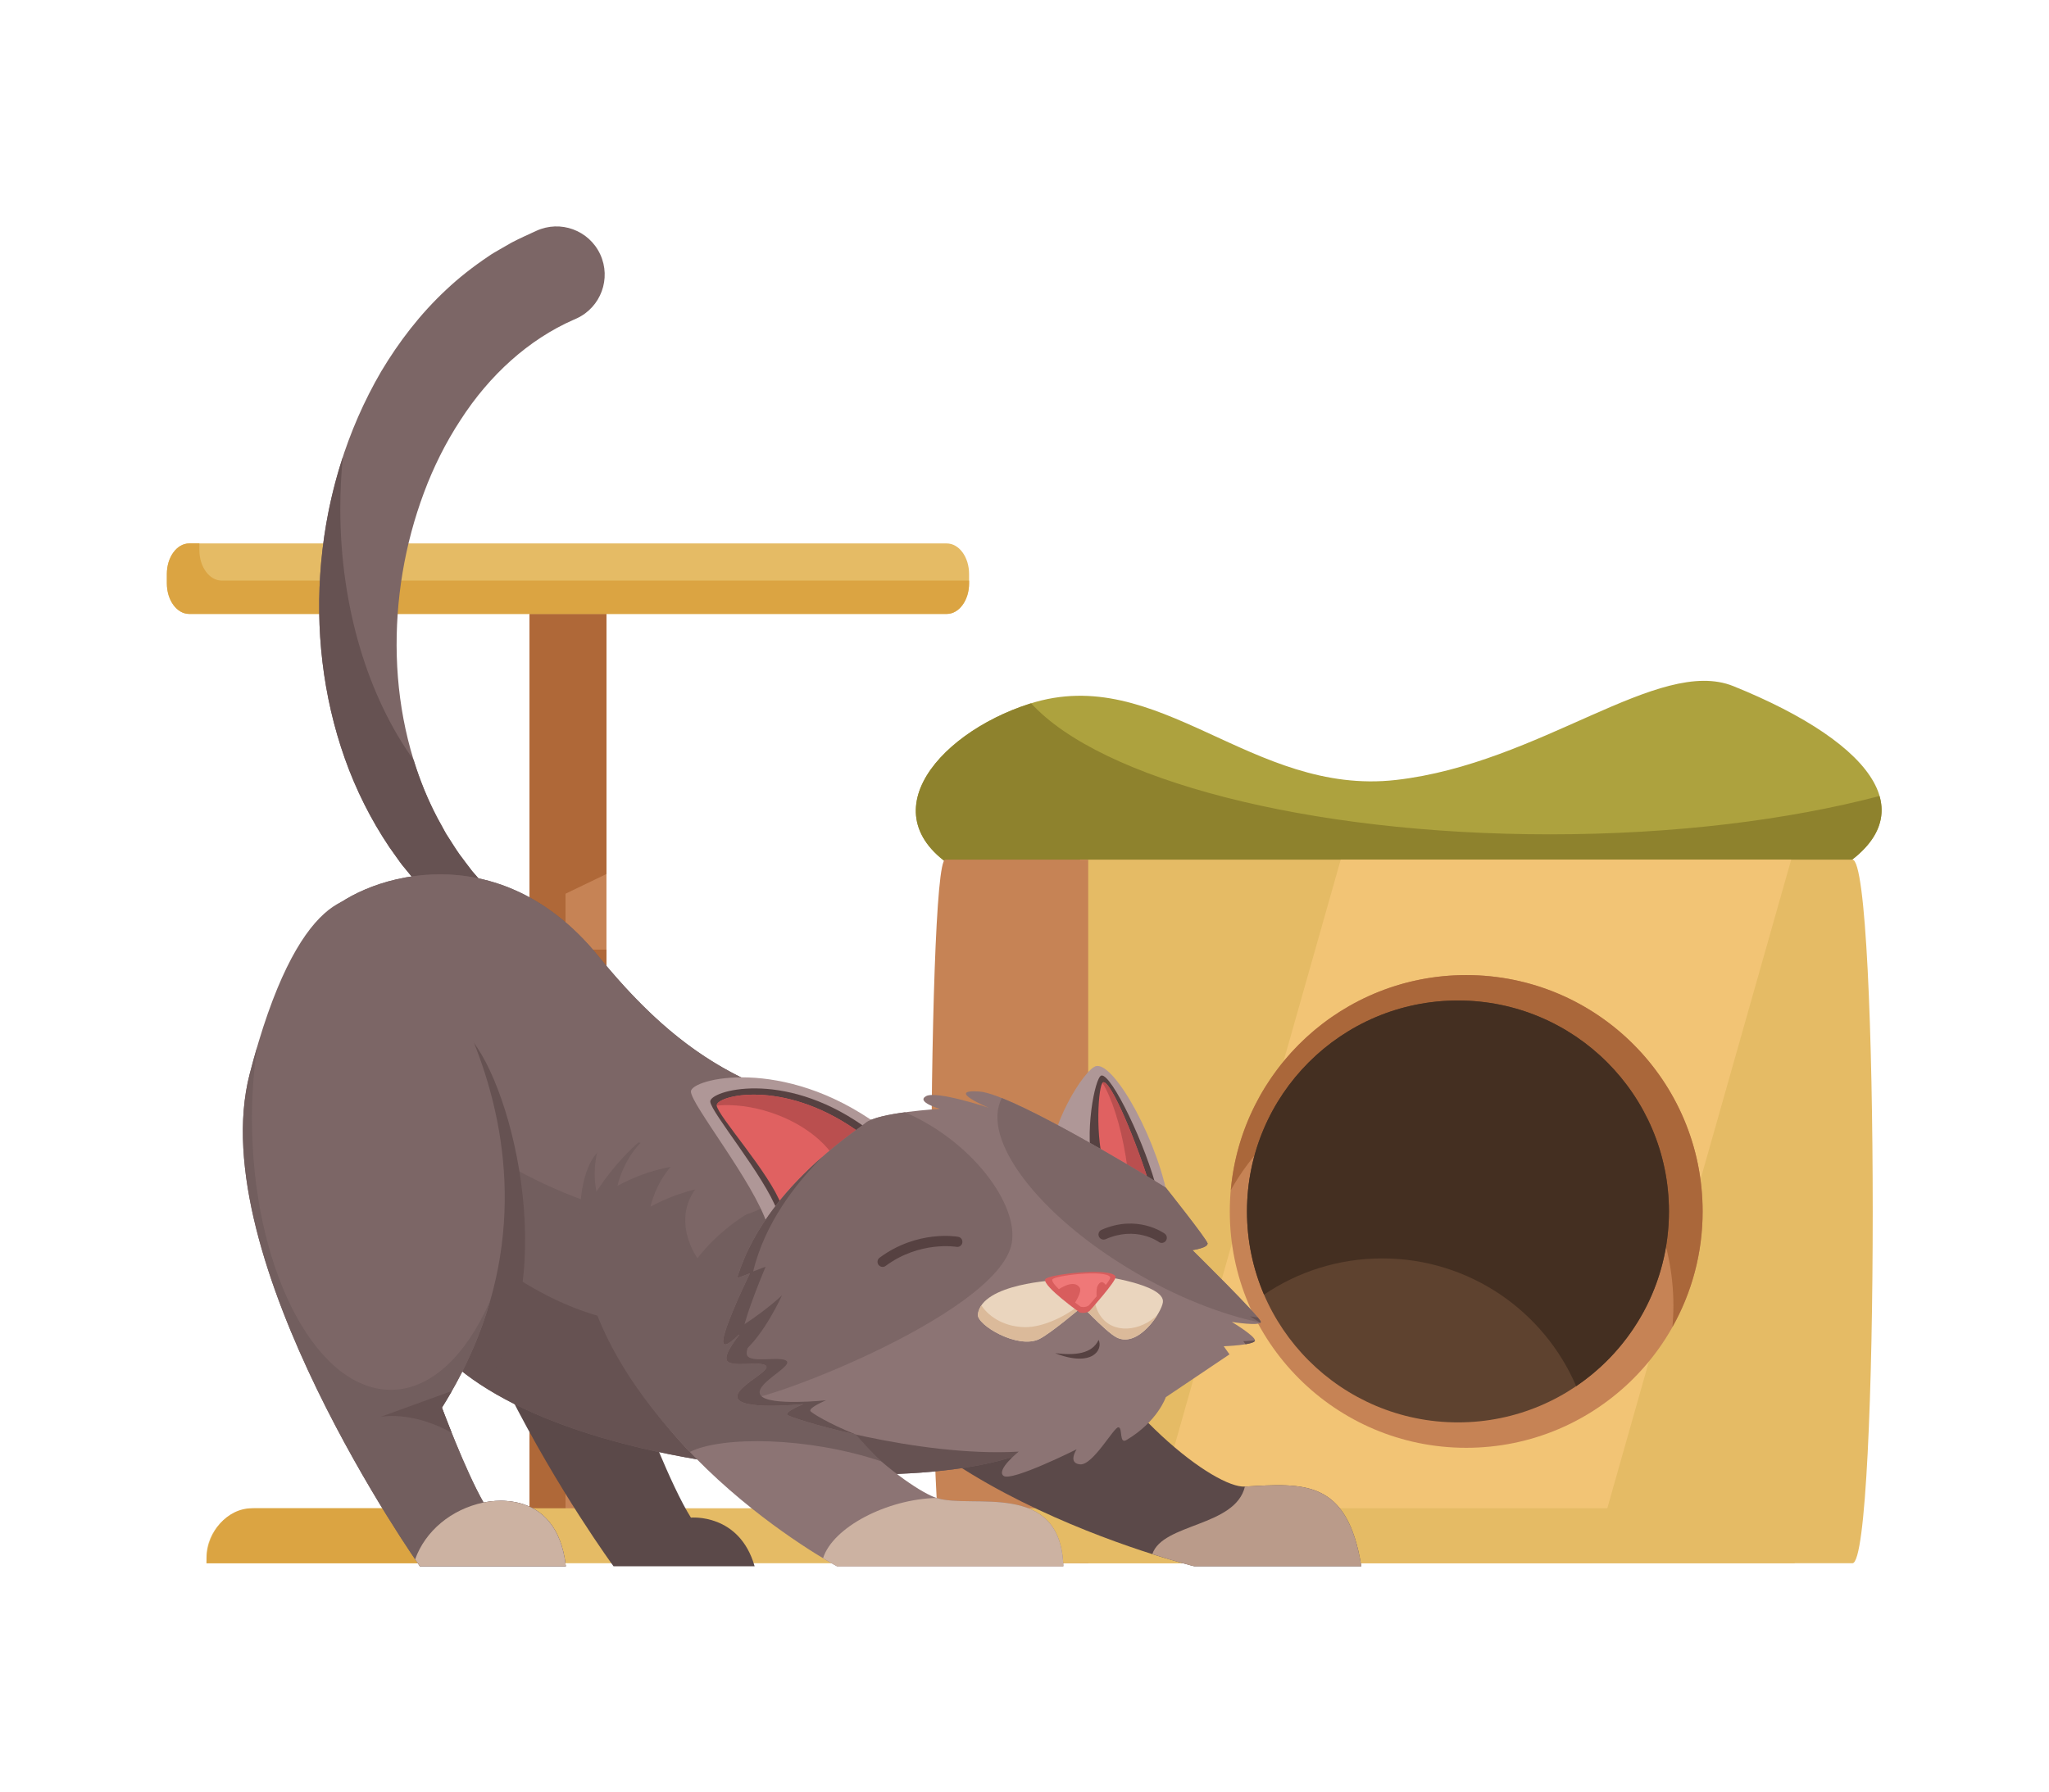 <?xml version="1.0" encoding="UTF-8" standalone="no"?>
<!-- Created with Inkscape (http://www.inkscape.org/) -->

<svg
   version="1.1"
   id="svg2"
   width="685.787"
   height="600"
   viewBox="0 0 685.787 600"
   sodipodi:docname="2008.i126.003.cat_growth_stages-04.eps"
   xmlns:inkscape="http://www.inkscape.org/namespaces/inkscape"
   xmlns:sodipodi="http://sodipodi.sourceforge.net/DTD/sodipodi-0.dtd"
   xmlns="http://www.w3.org/2000/svg"
   xmlns:svg="http://www.w3.org/2000/svg">
  <defs
     id="defs6" />
  <sodipodi:namedview
     id="namedview4"
     pagecolor="#ffffff"
     bordercolor="#000000"
     borderopacity="0.25"
     inkscape:showpageshadow="2"
     inkscape:pageopacity="0.0"
     inkscape:pagecheckerboard="0"
     inkscape:deskcolor="#d1d1d1" />
  <g
     id="g8"
     inkscape:groupmode="layer"
     inkscape:label="ink_ext_XXXXXX"
     transform="matrix(1.333,0,0,-1.333,0,600)">
    <g
       id="g10"
       transform="scale(0.1)">
      <path
         d="m 2433.62,2300.7 h 2151 c 268.15,139.91 128.87,331.33 -232.33,477.16 -188.05,75.93 -484.2,-194.17 -847.1,-235.58 -362.9,-41.42 -595.5,295.07 -919.52,191.54 -240.34,-76.8 -421.59,-300.3 -152.05,-433.12"
         style="fill:#ada23e;fill-opacity:1;fill-rule:nonzero;stroke:none"
         id="path12" />
      <path
         d="m 3891.81,2405.73 c -611.31,0 -1128.71,138.33 -1302.78,329.03 -1.13,-0.35 -2.23,-0.58 -3.36,-0.94 -240.34,-76.8 -421.59,-300.3 -152.05,-433.12 h 2151 c 115.24,60.13 155.05,129.78 134.51,201.23 -229.6,-60.32 -516.23,-96.2 -827.32,-96.2"
         style="fill:#8e822d;fill-opacity:1;fill-rule:nonzero;stroke:none"
         id="path14" />
      <path
         d="M 1522.72,3074.78 H 1329.46 V 637.23 h 193.26 v 2437.55"
         style="fill:#c68355;fill-opacity:1;fill-rule:nonzero;stroke:none"
         id="path16" />
      <path
         d="m 1522.72,2993.18 h -193.26 v -780.16 l 193.26,93.09 v 687.07"
         style="fill:#af6838;fill-opacity:1;fill-rule:nonzero;stroke:none"
         id="path18" />
      <path
         d="m 1522.72,2116.22 h -193.26 v -497.41 l 193.26,252.11 v 245.3"
         style="fill:#af6838;fill-opacity:1;fill-rule:nonzero;stroke:none"
         id="path20" />
      <path
         d="m 1522.72,1430.92 h -193.26 v -497.4 l 193.26,252.11 v 245.29"
         style="fill:#af6838;fill-opacity:1;fill-rule:nonzero;stroke:none"
         id="path22" />
      <path
         d="m 1419.97,3074.78 h -90.51 V 637.23 h 90.51 v 2437.55"
         style="fill:#af6838;fill-opacity:1;fill-rule:nonzero;stroke:none"
         id="path24" />
      <path
         d="M 4651.2,2342.11 H 2711.64 V 575.109 H 4651.2 c 67.85,0 67.85,1767.001 0,1767.001"
         style="fill:#e5bb65;fill-opacity:1;fill-rule:nonzero;stroke:none"
         id="path26" />
      <path
         d="M 4497.34,2342.11 H 3366.31 L 2865.49,575.121 3996.52,575.109 4497.34,2342.11"
         style="fill:#f2c475;fill-opacity:1;fill-rule:nonzero;stroke:none"
         id="path28" />
      <path
         d="m 2732.34,2342.11 h -358.92 c -47.28,0 -47.28,-1767.001 0,-1767.001 h 358.92 V 2342.11"
         style="fill:#c68355;fill-opacity:1;fill-rule:nonzero;stroke:none"
         id="path30" />
      <path
         d="m 3087.81,1458.61 c 0,-327.83 265.77,-593.598 593.61,-593.598 327.83,0 593.6,265.768 593.6,593.598 0,327.84 -265.77,593.6 -593.6,593.6 -327.84,0 -593.61,-265.76 -593.61,-593.6"
         style="fill:#c68355;fill-opacity:1;fill-rule:nonzero;stroke:none"
         id="path32" />
      <path
         d="m 3608.06,1815.47 c 327.84,0 593.6,-265.77 593.6,-593.6 0,-18.07 -0.95,-35.92 -2.52,-53.57 48.24,85.84 75.88,184.83 75.88,290.31 0,327.84 -265.77,593.6 -593.6,593.6 -309.77,0 -563.99,-237.31 -591.08,-540.03 101.69,180.95 295.37,303.29 517.72,303.29"
         style="fill:#aa673a;fill-opacity:1;fill-rule:nonzero;stroke:none"
         id="path34" />
      <path
         d="m 3130.95,1458.61 c 0,-292.57 237.18,-529.751 529.76,-529.751 292.57,0 529.75,237.181 529.75,529.751 0,292.58 -237.18,529.76 -529.75,529.76 -292.58,0 -529.76,-237.18 -529.76,-529.76"
         style="fill:#5e422f;fill-opacity:1;fill-rule:nonzero;stroke:none"
         id="path36" />
      <path
         d="m 3660.71,1988.37 c -292.58,0 -529.75,-237.18 -529.75,-529.76 0,-74.19 15.3,-144.79 42.84,-208.9 84.68,57.4 186.84,90.94 296.85,90.94 218.38,0 405.84,-132.17 486.9,-320.86 140.55,95.26 232.91,256.25 232.91,438.82 0,292.58 -237.18,529.76 -529.75,529.76"
         style="fill:#442f21;fill-opacity:1;fill-rule:nonzero;stroke:none"
         id="path38" />
      <path
         d="M 4506.25,713.16 H 642.078 C 573.828,713.16 518.5,657.828 518.5,589.582 V 575.109 H 4506.25 V 713.16"
         style="fill:#e5bb65;fill-opacity:1;fill-rule:nonzero;stroke:none"
         id="path40" />
      <path
         d="M 1354.34,713.16 H 633 c -63.238,0 -114.5,-59.711 -114.5,-133.379 v -4.672 h 721.34 v 4.672 c 0,73.66 51.27,133.379 114.5,133.379"
         style="fill:#dba442;fill-opacity:1;fill-rule:nonzero;stroke:none"
         id="path42" />
      <path
         d="M 2377.14,3136.29 H 475.043 c -30.969,0 -56.074,-34.37 -56.074,-76.77 v -23.48 c 0,-42.4 25.105,-76.78 56.074,-76.78 H 2377.14 c 30.96,0 56.07,34.38 56.07,76.78 v 23.48 c 0,42.4 -25.11,76.77 -56.07,76.77"
         style="fill:#e5bb65;fill-opacity:1;fill-rule:nonzero;stroke:none"
         id="path44" />
      <path
         d="m 556.629,3043.04 c -30.969,0 -56.074,34.37 -56.074,76.77 v 16.48 h -25.512 c -30.969,0 -56.074,-34.37 -56.074,-76.77 v -23.48 c 0,-42.4 25.105,-76.78 56.074,-76.78 H 2377.14 c 30.96,0 56.07,34.38 56.07,76.78 v 7 H 556.629"
         style="fill:#dba442;fill-opacity:1;fill-rule:nonzero;stroke:none"
         id="path46" />
      <path
         d="m 3418.1,567.488 h -419.74 c 0,0 -841.9,205.024 -942.23,684.862 -100.33,479.84 431.86,322.8 588.89,8.73 157.04,-314.08 407.73,-497.779 480.73,-493.49 148.31,8.73 257.46,18.012 292.35,-200.102"
         style="fill:#5b4949;fill-opacity:1;fill-rule:nonzero;stroke:none"
         id="path48" />
      <path
         d="M 2998.36,567.488 H 3418.1 C 3383.21,785.602 3274.06,776.32 3125.75,767.59 3101.6,666.371 2919.14,675.891 2893.26,597.922 c 64.46,-20.531 105.1,-30.434 105.1,-30.434"
         style="fill:#ba9b8a;fill-opacity:1;fill-rule:nonzero;stroke:none"
         id="path50" />
      <path
         d="m 1175.41,2225.2 -14.05,-13.52 c -2.68,-2.61 -4.52,-4.32 -5.57,-5.2 l -4.11,-3.65 -4.12,-3.66 c -1.5,-1.34 -2.76,-2.44 -3.3,-2.77 l -2.29,-1.72 c -0.87,-0.68 -1.49,-1.1 -1.83,-1.22 -2,-1.17 -1.71,0.06 -2.38,0.29 l -1.42,1.29 -5.69,5.17 -11.39,10.36 -22.79,20.82 c -14.57,14.5 -28.48,29.71 -42.78,44.67 -13.86,15.29 -26.46,31.66 -39.76,47.58 -6.82,7.86 -12.46,16.5 -18.555,24.88 l -17.988,25.37 c -46.219,68.86 -83.731,143.8 -111.512,222.16 -55.598,156.9 -74.512,325.86 -59.547,492.1 14.996,166.29 63.899,331.23 150.934,480.39 44.228,73.97 97.878,144.21 163.118,205.01 32.39,30.55 68.01,58.27 105.58,83.51 9.11,6.65 19.22,12 28.99,17.8 l 29.57,17 c 20.15,10.61 41.14,19.84 61.84,29.42 60.69,28.09 132.66,1.66 160.75,-59.03 28.08,-60.69 1.65,-132.66 -59.04,-160.75 -0.57,-0.26 -1.14,-0.52 -1.72,-0.78 l -5.69,-2.49 c -113.19,-49.58 -211.98,-139.34 -284.6,-252.32 -36.79,-56.1 -67.57,-117.57 -91.58,-182.19 -24.11,-64.61 -42.25,-132.13 -53.74,-201.1 -22.834,-137.87 -20.193,-281.54 13.44,-418.31 16.85,-68.3 41.13,-134.96 74.09,-197.48 l 12.76,-23.22 c 4.33,-7.71 8.21,-15.76 13.23,-23.01 9.73,-14.73 18.77,-30.1 29.07,-44.55 10.72,-14.09 21.07,-28.62 32.12,-42.62 l 17.53,-20.18 8.77,-10.14 4.39,-5.09 1.1,-1.27 c 0.17,-0.62 1.3,-0.25 0.14,-2.28 -0.13,-0.33 -0.54,-0.96 -1.19,-1.85 l -1.67,-2.36 c -0.32,-0.55 -1.37,-1.86 -2.66,-3.42 l -3.49,-4.29 -3.49,-4.3 c -0.84,-1.09 -2.47,-3.02 -4.93,-5.83 l -12.8,-14.81 -0.39,-0.45 c -3.57,-4.12 -7.5,-8.25 -11.35,-11.96"
         style="fill:#7c6666;fill-opacity:1;fill-rule:nonzero;stroke:none"
         id="path52" />
      <path
         d="m 1217.24,2276.75 -1.1,1.27 -4.39,5.09 -8.78,10.14 -17.52,20.18 c -11.05,14 -21.4,28.53 -32.12,42.63 -10.3,14.44 -19.34,29.81 -29.07,44.54 -5.02,7.25 -8.9,15.3 -13.23,23.01 l -12.76,23.23 c -24.54,46.54 -44.26,95.39 -59.69,145.51 -113.33,157.66 -184.221,382.31 -184.221,631.7 0,43.96 2.219,87.14 6.465,129.34 -28.406,-86.53 -46.422,-175.68 -54.496,-265.24 -14.965,-166.24 3.949,-335.2 59.547,-492.1 27.781,-78.36 65.293,-153.3 111.512,-222.15 l 17.988,-25.38 c 6.095,-8.38 11.735,-17.02 18.555,-24.88 13.3,-15.92 25.9,-32.29 39.76,-47.58 14.3,-14.96 28.21,-30.17 42.78,-44.67 l 22.79,-20.82 11.39,-10.36 5.69,-5.17 1.42,-1.29 c 0.67,-0.23 0.38,-1.46 2.38,-0.29 0.34,0.12 0.96,0.54 1.83,1.22 l 2.29,1.72 c 0.54,0.33 1.8,1.43 3.3,2.77 l 4.12,3.66 4.11,3.65 c 1.05,0.88 2.89,2.59 5.57,5.2 l 14.05,13.52 c 3.85,3.71 7.78,7.84 11.35,11.96 l 0.39,0.45 12.8,14.81 c 2.46,2.81 4.09,4.74 4.93,5.83 l 3.49,4.3 3.49,4.29 c 1.29,1.56 2.34,2.87 2.66,3.42 l 1.67,2.36 c 0.65,0.89 1.06,1.52 1.19,1.85 1.16,2.03 0.03,1.66 -0.14,2.28"
         style="fill:#665252;fill-opacity:1;fill-rule:nonzero;stroke:none"
         id="path54" />
      <path
         d="m 1894.73,567.488 h -354.3 c 0,0 -557,760.612 -437.29,1212.682 119.71,452.07 757.14,-159.94 507.01,-814.432 0,0 73.95,-196.496 124.64,-276.109 0,0 121.57,11.633 159.94,-122.141"
         style="fill:#5b4949;fill-opacity:1;fill-rule:nonzero;stroke:none"
         id="path56" />
      <path
         d="m 1502.14,2100.06 c -264.12,324.36 -610.702,189.03 -689.222,98.88 -78.52,-90.15 159.945,-916.05 264.642,-1058.55 104.69,-142.499 379.4,-278.749 849.16,-328.62 379.53,-40.29 681.17,11.679 738.66,104.691 88.03,142.419 -114.27,491.069 -366.42,747.389 -357.7,75.61 -548.18,130.86 -796.82,436.21"
         style="fill:#725e5e;fill-opacity:1;fill-rule:nonzero;stroke:none"
         id="path58" />
      <path
         d="m 1502.14,2100.06 c -264.12,324.36 -610.702,189.03 -689.222,98.88 -16.297,-18.71 -18.902,-69.17 -11.926,-138.57 59.297,-146.54 200.728,-309.17 396.078,-437.66 329.08,-216.46 686.55,-254.06 798.42,-83.98 34.91,53.07 41.77,120.08 24.71,193.75 -196.38,61.43 -342.81,152.36 -518.06,367.58"
         style="fill:#7c6666;fill-opacity:1;fill-rule:nonzero;stroke:none"
         id="path60" />
      <path
         d="m 2298.96,1663.85 c -103.01,21.77 -192.1,41.88 -272.75,66.74 43.88,-190.53 6.79,-369.33 -117.16,-473.23 -206.51,-173.11 -575.62,-72.81 -824.44,224.02 -227.434,271.32 -281.34,609.87 -306.59,580.88 -78.516,-90.15 194.843,-779.37 299.54,-921.87 104.69,-142.499 379.4,-278.749 849.16,-328.62 379.53,-40.29 681.17,11.679 738.66,104.691 88.03,142.419 -114.27,491.069 -366.42,747.389"
         style="fill:#665252;fill-opacity:1;fill-rule:nonzero;stroke:none"
         id="path62" />
      <path
         d="m 1243.87,1065.7 c 162.3,272.44 25.62,772.63 -87.8,851.15 l -31.98,-735.75 119.78,-115.4"
         style="fill:#665252;fill-opacity:1;fill-rule:nonzero;stroke:none"
         id="path64" />
      <path
         d="m 2669.91,567.488 h -568.53 c 0,0 -586.11,314.082 -624.43,793.922 -38.33,479.83 315.52,213.74 431.97,-100.33 116.45,-314.08 375.41,-500.201 442.38,-522.01 88.45,-28.8 311.9,46.532 318.61,-171.582"
         style="fill:#8c7474;fill-opacity:1;fill-rule:nonzero;stroke:none"
         id="path66" />
      <path
         d="m 2212.6,831.012 c -93.65,89.258 -239.42,281.488 -302.6,451.868 -116.45,314.08 -489.81,567.09 -451.48,87.25 16.13,-202 147.78,-383.341 273.47,-515.528 81.21,40.488 297.97,37.867 480.61,-23.59"
         style="fill:#725e5e;fill-opacity:1;fill-rule:nonzero;stroke:none"
         id="path68" />
      <path
         d="m 2066.51,587.672 c 21.97,-13.25 34.87,-20.184 34.87,-20.184 h 568.53 C 2663.2,785.602 2439.75,710.27 2351.3,739.07 2227.71,736.16 2091.43,666.082 2066.51,587.672"
         style="fill:#ccb2a2;fill-opacity:1;fill-rule:nonzero;stroke:none"
         id="path70" />
      <path
         d="m 2752.62,1823.79 c -29.31,-5.49 -125.05,-159.94 -113.41,-250.09 l 296.62,-101.79 c -23.55,157.36 -136.68,360.61 -183.21,351.88"
         style="fill:#af9797;fill-opacity:1;fill-rule:nonzero;stroke:none"
         id="path72" />
      <path
         d="m 2765.39,1799.97 c -16.4,-3.39 -44.37,-151.04 -19.71,-233.41 l 161.29,-61.1 c -29.23,118.91 -116.51,299.69 -141.58,294.51"
         style="fill:#564141;fill-opacity:1;fill-rule:nonzero;stroke:none"
         id="path74" />
      <path
         d="m 2769.88,1783.01 c -12.53,-3.69 -21.45,-141.57 5.06,-217.16 l 112.68,-43.97 c -33.29,109.32 -98.59,266.76 -117.74,261.13"
         style="fill:#e06161;fill-opacity:1;fill-rule:nonzero;stroke:none"
         id="path76" />
      <path
         d="m 2826.37,1597.6 c 3.11,-18.77 5.53,-37.08 7.28,-54.66 l 53.97,-21.06 c -33.29,109.32 -98.59,266.77 -117.74,261.13 -0.62,-0.18 -1.22,-0.77 -1.81,-1.57 22.66,-36.05 45.08,-104.1 58.3,-183.84"
         style="fill:#ba4f4f;fill-opacity:1;fill-rule:nonzero;stroke:none"
         id="path78" />
      <path
         d="m 1817.65,1575.31 c -168.86,-94.54 -66.33,-234.3 -66.33,-234.3 0,0 57.29,81.9 168.86,135.99 l -102.53,98.31"
         style="fill:#7c6666;fill-opacity:1;fill-rule:nonzero;stroke:none"
         id="path80" />
      <path
         d="m 1807.63,1636.5 c -145.55,-18.64 -174.28,-165.94 -174.28,-165.94 0,0 78.97,46.4 170.16,51.97 l 4.12,113.97"
         style="fill:#7c6666;fill-opacity:1;fill-rule:nonzero;stroke:none"
         id="path82" />
      <path
         d="m 1724.75,1688.84 c -145.55,-18.63 -174.28,-165.93 -174.28,-165.93 0,0 78.97,46.4 170.16,51.97 l 4.12,113.96"
         style="fill:#7c6666;fill-opacity:1;fill-rule:nonzero;stroke:none"
         id="path84" />
      <path
         d="m 1585.32,1742.71 c -122.87,-104.11 -87.53,-234.12 -87.53,-234.12 0,0 51.61,84.15 131.12,144.73 l -43.59,89.39"
         style="fill:#7c6666;fill-opacity:1;fill-rule:nonzero;stroke:none"
         id="path86" />
      <path
         d="m 1734.79,1759.81 c 0,-31.99 157.04,-226.83 191.93,-334.43 l 279.18,250.1 c -241.37,174.49 -471.11,116.32 -471.11,84.33"
         style="fill:#af9797;fill-opacity:1;fill-rule:nonzero;stroke:none"
         id="path88" />
      <path
         d="m 1783.34,1734.59 c 1.41,-26.85 136.15,-186.66 168.93,-276.14 l 213.22,216.51 c -201.59,140.73 -383.56,86.48 -382.15,59.63"
         style="fill:#564141;fill-opacity:1;fill-rule:nonzero;stroke:none"
         id="path90" />
      <path
         d="m 1799.59,1724.75 c 1.29,-24.61 132.7,-168.97 162.76,-251.02 l 186.48,189.75 c -184.85,129.05 -350.54,85.89 -349.24,61.27"
         style="fill:#e06161;fill-opacity:1;fill-rule:nonzero;stroke:none"
         id="path92" />
      <path
         d="m 1937.36,1706.38 c 67.36,-22.72 121.4,-61.34 151.79,-103.63 l 59.68,60.73 c -184.85,129.05 -350.54,85.89 -349.24,61.27 0,-0.05 0.03,-0.13 0.03,-0.19 41.57,3.75 89.41,-1.87 137.74,-18.18"
         style="fill:#ba4f4f;fill-opacity:1;fill-rule:nonzero;stroke:none"
         id="path94" />
      <path
         d="m 2828.23,884.469 c 78.52,46.531 98.88,107.613 98.88,107.613 l 159.94,107.598 -14.53,20.35 c 0,0 78.51,2.91 78.51,14.54 0,11.63 -58.16,46.53 -58.16,46.53 0,0 72.7,-11.63 72.7,0 0,11.63 -171.57,180.31 -171.57,180.31 0,0 40.71,5.81 37.8,17.44 -2.91,11.64 -104.69,139.59 -104.69,139.59 0,0 -380.96,235.56 -468.21,241.37 -87.24,5.82 23.27,-40.71 23.27,-40.71 0,0 -130.87,43.62 -157.04,29.08 -26.17,-14.54 34.9,-31.99 34.9,-31.99 0,0 -154.13,-8.72 -186.12,-34.89 -31.99,-26.18 -255.91,-168.67 -322.8,-389.69 l 31.99,11.63 c 0,0 -61.07,-125.05 -66.89,-165.76 -5.81,-40.71 55.26,29.08 55.26,29.08 0,0 -55.26,-61.07 -46.53,-81.43 8.72,-20.35 87.24,0 98.87,-14.54 11.64,-14.54 -90.15,-58.16 -69.79,-84.328 20.36,-26.172 162.85,-11.633 162.85,-11.633 0,0 -43.62,-17.449 -40.71,-26.18 2.91,-8.719 325.71,-107.597 581.62,-93.058 0,0 -58.16,-46.532 -37.8,-61.071 20.35,-14.539 183.2,66.891 183.2,66.891 0,0 -23.26,-34.902 8.73,-37.813 31.99,-2.898 84.34,93.063 95.97,93.063 11.63,0 1.3,-43.281 20.35,-31.992"
         style="fill:#8c7474;fill-opacity:1;fill-rule:nonzero;stroke:none"
         id="path96" />
      <path
         d="m 2272.28,1707.67 c -40.62,-5.49 -83.21,-13.97 -98.37,-26.37 -31.99,-26.18 -255.91,-168.67 -322.8,-389.69 l 31.99,11.63 c 0,0 -61.07,-125.05 -66.89,-165.76 -5.33,-37.37 45.65,18.33 54.06,27.73 -7.69,-8.68 -53.33,-61.41 -45.33,-80.08 8.72,-20.35 87.24,0 98.87,-14.54 11.64,-14.54 -90.15,-58.16 -69.79,-84.328 20.36,-26.172 653.33,211.188 686.31,392.588 17.45,95.97 -98.22,255.2 -268.05,328.82"
         style="fill:#7c6666;fill-opacity:1;fill-rule:nonzero;stroke:none"
         id="path98" />
      <path
         d="m 2609.29,1138.1 c -53.81,-26.29 -157.17,35.74 -154.02,61.9 9.45,78.52 199.57,86.16 199.57,86.16 l 59.98,-68.71 c 0,0 -76.93,-65.38 -105.53,-79.35"
         style="fill:#ead5be;fill-opacity:1;fill-rule:nonzero;stroke:none"
         id="path100" />
      <path
         d="m 2575.23,1168.02 c -47.98,0 -89.71,22.1 -111.15,54.67 -4.65,-6.82 -7.8,-14.33 -8.81,-22.69 -3.15,-26.16 100.21,-88.19 154.02,-61.9 28.6,13.97 105.53,79.35 105.53,79.35 l -5.05,5.78 c -38.8,-31.35 -93.8,-55.21 -134.54,-55.21"
         style="fill:#dbba9a;fill-opacity:1;fill-rule:nonzero;stroke:none"
         id="path102" />
      <path
         d="m 2804.31,1141.89 c 53.82,-26.29 112.16,62.51 115.53,88.65 5.82,45.07 -158.13,66.52 -158.13,66.52 l -62.73,-57.29 c 0,0 76.73,-83.91 105.33,-97.88"
         style="fill:#ead5be;fill-opacity:1;fill-rule:nonzero;stroke:none"
         id="path104" />
      <path
         d="m 2899.03,1192.23 c -47.06,-38.83 -115.79,-39.58 -142.22,14.83 -14.1,29.02 -10.83,61.09 3.49,88.71 l -61.32,-56 c 0,0 76.73,-83.91 105.33,-97.88 38.84,-18.98 80.02,21.99 101.21,56.09 -2.09,-1.98 -4.25,-3.9 -6.49,-5.75"
         style="fill:#dbba9a;fill-opacity:1;fill-rule:nonzero;stroke:none"
         id="path106" />
      <path
         d="m 1420.71,567.488 h -366.42 c 0,0 -546.724,773.562 -427.489,1235.952 119.23,462.38 267.543,468.2 334.429,430.39 66.89,-37.8 549.63,-628.15 148.32,-1267.932 0,0 58.16,-157.039 104.69,-238.457 0,0 183.21,46.528 206.47,-159.953"
         style="fill:#7c6666;fill-opacity:1;fill-rule:nonzero;stroke:none"
         id="path108" />
      <path
         d="m 1214.24,727.441 c -46.53,81.418 -104.69,238.457 -104.69,238.457 57.57,91.792 96.87,182.542 121.89,270.802 -61.85,-144.04 -156,-232.54 -261.483,-225.72 -186.309,12.04 -337.344,316.71 -337.344,680.49 0,62.95 4.621,123.46 13.067,180.57 -6.36,-21.69 -12.664,-44.49 -18.879,-68.6 C 507.566,1341.05 1054.29,567.488 1054.29,567.488 h 366.42 c -23.26,206.481 -206.47,159.953 -206.47,159.953"
         style="fill:#725e5e;fill-opacity:1;fill-rule:nonzero;stroke:none"
         id="path110" />
      <path
         d="m 1109.55,965.898 c 8.73,13.934 16.9,27.821 24.81,41.692 L 955.418,942.641 c 0,0 75.762,16.711 178.532,-39.602 -14.68,36.602 -24.4,62.859 -24.4,62.859"
         style="fill:#665252;fill-opacity:1;fill-rule:nonzero;stroke:none"
         id="path112" />
      <path
         d="m 1054.29,567.488 h 366.42 c -23.26,206.481 -206.47,159.953 -206.47,159.953 -0.04,0.059 -0.08,0.129 -0.11,0.188 -81.31,-17.059 -146.55,-71.828 -171.79,-142.789 7.64,-11.238 11.95,-17.352 11.95,-17.352"
         style="fill:#ccb2a2;fill-opacity:1;fill-rule:nonzero;stroke:none"
         id="path114" />
      <path
         d="m 2994,1361.41 c 0,0 40.71,5.81 37.8,17.44 -2.91,11.64 -104.69,139.59 -104.69,139.59 0,0 -275.66,170.44 -411.69,224.92 -53.12,-101.53 88.52,-291.32 327.01,-433.22 111.36,-66.26 224.8,-110.7 322.43,-130.71 0.41,0.5 0.71,1.04 0.71,1.67 0,11.63 -171.57,180.31 -171.57,180.31"
         style="fill:#7c6666;fill-opacity:1;fill-rule:nonzero;stroke:none"
         id="path116" />
      <path
         d="m 2916.92,1379.57 c -2.63,0 -5.29,0.81 -7.58,2.49 -2.26,1.64 -57.27,40.35 -133.26,6.92 -6.47,-2.82 -14.04,0.1 -16.89,6.57 -2.84,6.48 0.1,14.04 6.57,16.89 89.97,39.59 155.99,-7.7 158.76,-9.72 5.7,-4.19 6.93,-12.22 2.74,-17.92 -2.51,-3.42 -6.4,-5.23 -10.34,-5.23"
         style="fill:#564141;fill-opacity:1;fill-rule:nonzero;stroke:none"
         id="path118" />
      <path
         d="m 2216.08,1319.32 c -3.93,0 -7.8,1.81 -10.32,5.21 -4.2,5.69 -2.99,13.71 2.71,17.92 94.96,70.09 193.33,53.21 197.47,52.45 6.96,-1.26 11.58,-7.93 10.31,-14.89 -1.26,-6.97 -7.94,-11.57 -14.9,-10.32 -0.86,0.15 -91.92,15.43 -177.67,-47.86 -2.29,-1.69 -4.95,-2.51 -7.6,-2.51"
         style="fill:#564141;fill-opacity:1;fill-rule:nonzero;stroke:none"
         id="path120" />
      <path
         d="m 2735.5,1208.54 c -11,-7.55 -24.4,-3.78 -24.4,-3.78 0,0 -91.71,65.14 -87.01,83.06 3.29,12.59 167.45,31.47 177.01,7.18 3.64,-9.26 -65.6,-86.46 -65.6,-86.46"
         style="fill:#d85d5d;fill-opacity:1;fill-rule:nonzero;stroke:none"
         id="path122" />
      <path
         d="m 2733.57,1222.37 c -9.02,-6.2 -20.03,-3.1 -20.03,-3.1 0,0 -75.27,53.47 -71.42,68.18 2.71,10.33 137.46,25.82 145.3,5.89 2.99,-7.61 -53.85,-70.97 -53.85,-70.97"
         style="fill:#ef7878;fill-opacity:1;fill-rule:nonzero;stroke:none"
         id="path124" />
      <path
         d="m 2655.02,1261.25 c 31.62,20.72 47.98,17.45 55.61,6.55 7.64,-10.91 -13.63,-41.44 -13.63,-41.44 l -41.98,34.89"
         style="fill:#d85d5d;fill-opacity:1;fill-rule:nonzero;stroke:none"
         id="path126" />
      <path
         d="m 2756.19,1272.22 c -5.67,-10.74 -1.6,-39.91 -1.6,-39.91 l 26.36,34.76 c -10.81,19.42 -19.09,15.9 -24.76,5.15"
         style="fill:#d85d5d;fill-opacity:1;fill-rule:nonzero;stroke:none"
         id="path128" />
      <path
         d="m 2649.39,1102.58 c 93.05,-36.35 120.68,8.73 109.05,33.45 -16.68,-35.61 -59.18,-39.11 -109.05,-33.45"
         style="fill:#564141;fill-opacity:1;fill-rule:nonzero;stroke:none"
         id="path130" />
      <path
         d="m 3165.57,1181.1 c 0,1.48 -2.76,5.48 -7.57,11.33 -10.94,1.32 -19.26,2.66 -19.26,2.66 0,0 12.13,-7.21 25.54,-16.2 0.76,0.63 1.29,1.33 1.29,2.21"
         style="fill:#665252;fill-opacity:1;fill-rule:nonzero;stroke:none"
         id="path132" />
      <path
         d="m 3031.83,1377.54 c 0.02,0.43 0.08,0.86 -0.03,1.31 -0.04,0.15 -0.15,0.39 -0.22,0.57 -0.9,-0.15 -1.47,-0.23 -1.47,-0.23 0,0 0.65,-0.62 1.72,-1.65"
         style="fill:#665252;fill-opacity:1;fill-rule:nonzero;stroke:none"
         id="path134" />
      <path
         d="m 3121.69,1132.74 5.76,-7.66 c 13.19,2.21 23.58,5.27 23.58,9.49 0,0.04 -0.03,0.1 -0.03,0.14 -15.76,-1.45 -29.31,-1.97 -29.31,-1.97"
         style="fill:#665252;fill-opacity:1;fill-rule:nonzero;stroke:none"
         id="path136" />
      <path
         d="m 1865.92,1160.45 c 9.46,48.86 56.45,159.35 56.45,159.35 L 1891,1307.92 c 29.48,121.08 105.37,219.04 174.12,288 -77.72,-67.92 -173.98,-172.04 -214.01,-304.31 l 31.99,11.63 c 0,0 -61.07,-125.05 -66.89,-165.76 -4.73,-33.12 34.8,6.89 49.71,22.97"
         style="fill:#665252;fill-opacity:1;fill-rule:nonzero;stroke:none"
         id="path138" />
      <path
         d="m 2034.62,957.551 c -3.38,8.91 39.29,26.719 39.29,26.719 0,0 -141.71,-14.84 -163.48,11.878 -21.77,26.722 77.65,71.262 65.23,86.112 -12.42,14.84 -89.83,-5.94 -99.66,14.84 -9.01,19.07 33.86,72.99 41.02,81.79 -7.84,-9.52 -55.9,-66.53 -52.57,-28.34 0.24,2.81 0.73,6.04 1.41,9.57 -13.8,-16.19 -47.92,-58.66 -40.92,-74.99 8.72,-20.35 87.24,0 98.87,-14.54 11.64,-14.54 -90.15,-58.16 -69.79,-84.328 20.36,-26.172 162.85,-11.633 162.85,-11.633 0,0 -43.62,-17.449 -40.71,-26.18 1.35,-4.058 72.1,-27.668 173.11,-50.269 -69.88,28 -113.16,55.422 -114.65,59.371"
         style="fill:#665252;fill-opacity:1;fill-rule:nonzero;stroke:none"
         id="path140" />
      <path
         d="m 1835.84,1154.2 c 30.9,-2.34 36.19,-21.99 27.27,-51.25 55.61,44.71 100.33,145.04 100.33,145.04 0,0 -45.81,-44.71 -127.6,-93.79"
         style="fill:#665252;fill-opacity:1;fill-rule:nonzero;stroke:none"
         id="path142" />
    </g>
  </g>
</svg>

